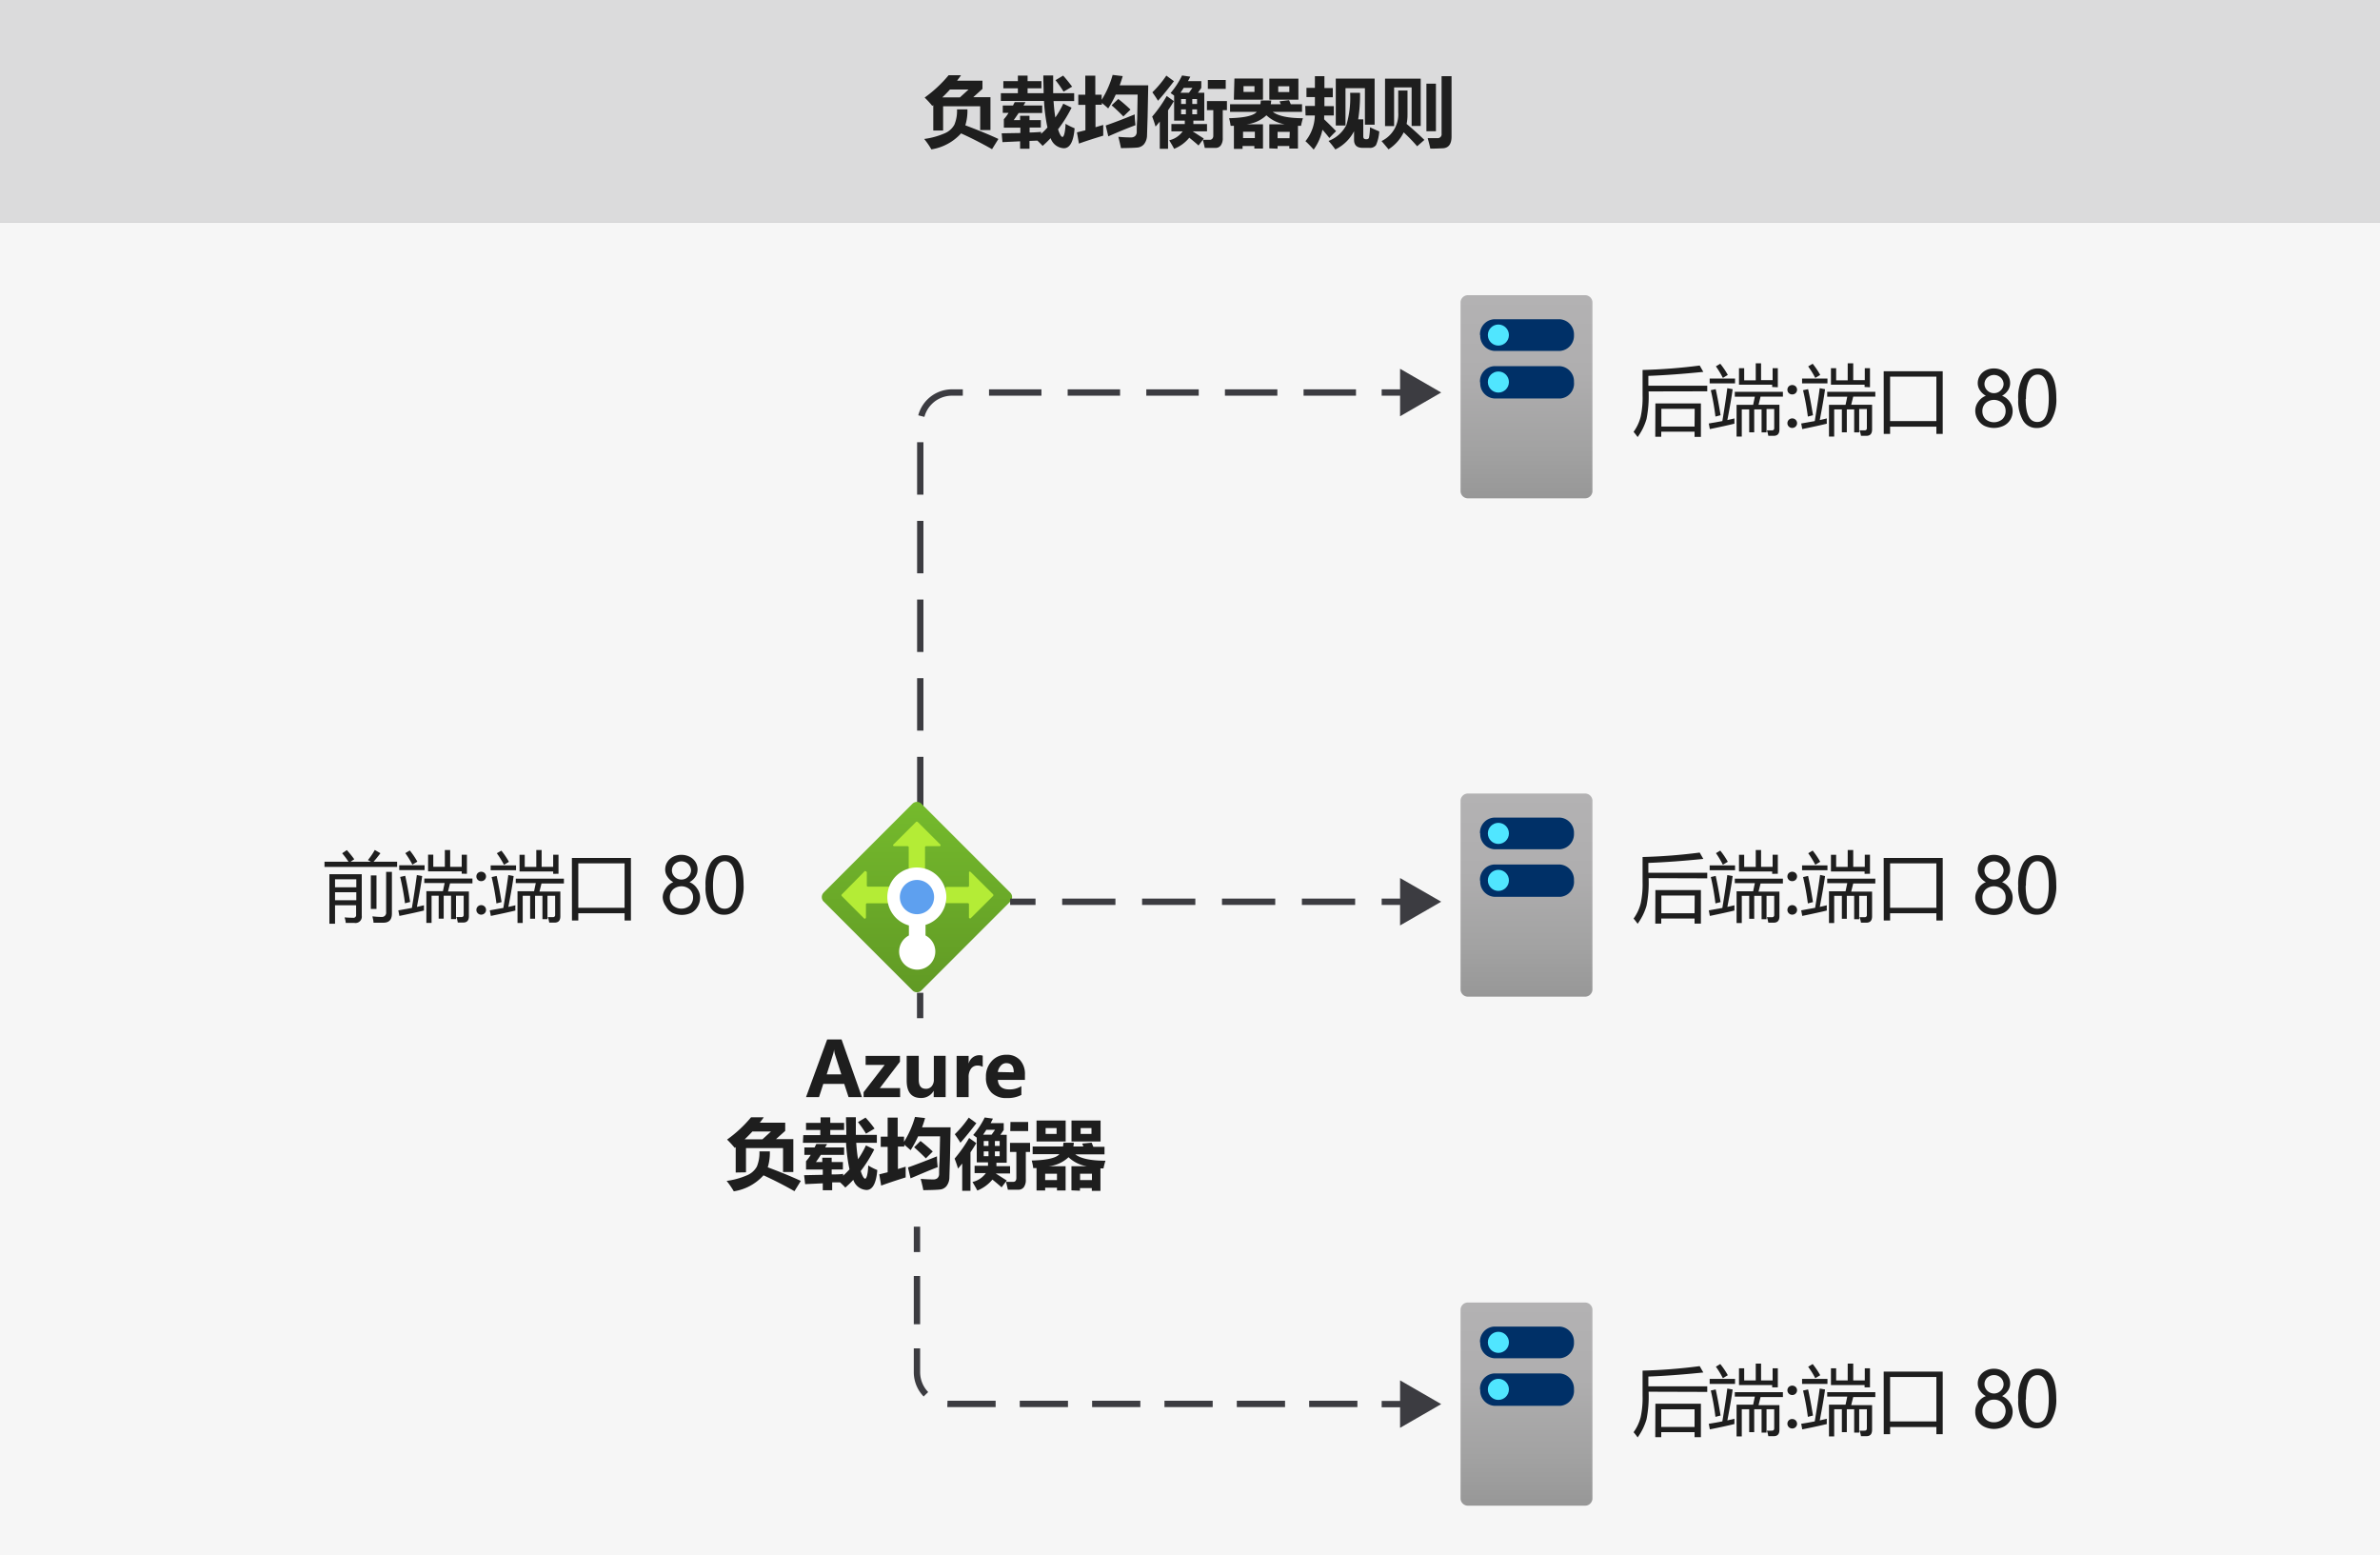 <svg xmlns="http://www.w3.org/2000/svg" xmlns:xlink="http://www.w3.org/1999/xlink" viewBox="0 0 375 245"><rect x="0" y="0" width="375" height="245" fill="#808080" stroke="none"/><defs><style>.cls-1{fill:#fff;}.cls-11,.cls-2,.cls-3{fill:#3c3c41;}.cls-2{opacity:0.05;}.cls-2,.cls-3{isolation:isolate;}.cls-3{opacity:0.18;}.cls-4{fill:url(#Degradado_sin_nombre);}.cls-5{fill:#003067;}.cls-6{fill:#50e6ff;}.cls-7{fill:url(#Degradado_sin_nombre_2);}.cls-8{fill:url(#Degradado_sin_nombre_3);}.cls-10,.cls-15,.cls-16,.cls-9{fill:none;stroke:#3c3c41;stroke-miterlimit:10;}.cls-10{stroke-dasharray:8.26 4.13;}.cls-12{fill:url(#Degradado_sin_nombre_4);}.cls-13{fill:#b4ec36;}.cls-14{fill:#5ea0ef;}.cls-15{stroke-dasharray:7.6 3.8;}.cls-16{stroke-dasharray:8.39 4.2;}.cls-17{fill:#1e1e1e;}</style><linearGradient id="Degradado_sin_nombre" x1="240.52" y1="304.5" x2="240.52" y2="336.5" gradientTransform="translate(0 -258)" gradientUnits="userSpaceOnUse"><stop offset="0" stop-color="#b3b2b3"/><stop offset="0.38" stop-color="#afaeaf"/><stop offset="0.76" stop-color="#a2a2a2"/><stop offset="1" stop-color="#979797"/></linearGradient><linearGradient id="Degradado_sin_nombre_2" x1="240.52" y1="383" x2="240.52" y2="415" xlink:href="#Degradado_sin_nombre"/><linearGradient id="Degradado_sin_nombre_3" x1="240.52" y1="463.18" x2="240.52" y2="495.18" xlink:href="#Degradado_sin_nombre"/><linearGradient id="Degradado_sin_nombre_4" x1="144.48" y1="417.41" x2="144.48" y2="382.63" gradientTransform="translate(0 -258)" gradientUnits="userSpaceOnUse"><stop offset="0" stop-color="#5e9624"/><stop offset="0.02" stop-color="#5f9724"/><stop offset="1" stop-color="#76bc2d"/></linearGradient></defs><title>OJ105690780</title><g id="bg"><rect class="cls-1" y="35" width="375" height="210"/><rect class="cls-2" y="35" width="375" height="210"/><rect class="cls-1" width="375" height="35"/><rect class="cls-3" width="375" height="35"/></g><g id="shapes"><path class="cls-4" d="M250.91,77.41a1.16,1.16,0,0,1-1.2,1.09H231.33a1.16,1.16,0,0,1-1.2-1.09V47.59a1.16,1.16,0,0,1,1.2-1.09h18.38a1.16,1.16,0,0,1,1.2,1.09Z"/><path class="cls-5" d="M233.19,60.18a2.38,2.38,0,0,1,2.22-2.5h10.37a2.39,2.39,0,0,1,2.22,2.5h0a2.36,2.36,0,0,1-2.11,2.59H235.45a2.39,2.39,0,0,1-2.22-2.49Z"/><path class="cls-5" d="M233.19,52.78a2.37,2.37,0,0,1,2.22-2.49h10.37A2.38,2.38,0,0,1,248,52.78h0a2.39,2.39,0,0,1-2.22,2.5H235.45a2.39,2.39,0,0,1-2.22-2.5Z"/><circle class="cls-6" cx="236.09" cy="52.78" r="1.66"/><circle class="cls-6" cx="236.09" cy="60.18" r="1.66"/><path class="cls-7" d="M250.91,155.91a1.16,1.16,0,0,1-1.2,1.09H231.33a1.16,1.16,0,0,1-1.2-1.09V126.09a1.16,1.16,0,0,1,1.2-1.09h18.38a1.16,1.16,0,0,1,1.2,1.09Z"/><path class="cls-5" d="M233.19,138.68a2.38,2.38,0,0,1,2.22-2.5h10.37a2.39,2.39,0,0,1,2.22,2.5h0a2.36,2.36,0,0,1-2.11,2.59H235.45a2.39,2.39,0,0,1-2.22-2.49Z"/><path class="cls-5" d="M233.19,131.28a2.37,2.37,0,0,1,2.22-2.49h10.37a2.38,2.38,0,0,1,2.22,2.49h0a2.39,2.39,0,0,1-2.22,2.5H235.45a2.39,2.39,0,0,1-2.22-2.5Z"/><circle class="cls-6" cx="236.09" cy="131.28" r="1.66"/><circle class="cls-6" cx="236.09" cy="138.68" r="1.66"/><path class="cls-8" d="M250.91,236.09a1.16,1.16,0,0,1-1.2,1.09H231.33a1.16,1.16,0,0,1-1.2-1.09V206.27a1.15,1.15,0,0,1,1.2-1.09h18.38a1.16,1.16,0,0,1,1.2,1.09Z"/><path class="cls-5" d="M233.19,218.86a2.4,2.4,0,0,1,2.22-2.51h10.37a2.4,2.4,0,0,1,2.22,2.51h0a2.37,2.37,0,0,1-2.13,2.59H235.45a2.39,2.39,0,0,1-2.22-2.49Z"/><path class="cls-5" d="M233.19,211.45a2.36,2.36,0,0,1,2.22-2.48h10.37a2.38,2.38,0,0,1,2.22,2.48h0a2.4,2.4,0,0,1-2.22,2.51H235.45a2.4,2.4,0,0,1-2.22-2.51Z"/><circle class="cls-6" cx="236.09" cy="211.45" r="1.66"/><circle class="cls-6" cx="236.09" cy="218.86" r="1.66"/><line class="cls-9" x1="144.98" y1="160.39" x2="144.98" y2="156.39"/><path class="cls-10" d="M145,152.26V66.83a5,5,0,0,1,5-5h65.65"/><line class="cls-9" x1="217.7" y1="61.83" x2="221.7" y2="61.83"/><polygon class="cls-11" points="220.6 65.57 227.08 61.83 220.6 58.09 220.6 65.57"/><path class="cls-12" d="M129.77,140.61l14-14a1,1,0,0,1,1.41,0h0l14,14a1,1,0,0,1,0,1.41h0l-14,14a1,1,0,0,1-1.4,0l-14-14a1,1,0,0,1,0-1.41h0Z"/><path class="cls-13" d="M148.13,133l-3.53-3.52a.2.2,0,0,0-.27,0L140.8,133a.16.16,0,0,0-.06.22h0a.18.18,0,0,0,.18.07H143a.18.18,0,0,1,.18.18v3.33a.19.19,0,0,0,.18.19h2.2a.2.2,0,0,0,.19-.19h0v-3.33a.18.18,0,0,1,.18-.18H148a.16.16,0,0,0,.2-.12A.16.16,0,0,0,148.13,133Z"/><path class="cls-13" d="M136.13,137.35l-3.5,3.55a.2.2,0,0,0,0,.25l3.5,3.51a.18.18,0,0,0,.25,0h0a.2.2,0,0,0,.06-.14v-2.05a.18.18,0,0,1,.18-.18H140a.17.17,0,0,0,.16-.17V139.9a.17.17,0,0,0-.06-.23h-3.34a.17.17,0,0,1-.18-.15h0v-2a.21.21,0,0,0-.12-.25.19.19,0,0,0-.27,0A.17.17,0,0,0,136.13,137.35Z"/><path class="cls-13" d="M152.93,144.66l3.55-3.53a.2.2,0,0,0,0-.25l-3.55-3.53a.18.18,0,0,0-.25,0h0a.21.21,0,0,0,0,.11v2.08a.18.18,0,0,1-.17.17h-3.35a.16.16,0,0,0-.16.16h0v2.22a.16.16,0,0,0,.14.18h3.35a.18.18,0,0,1,.18.18v2.06a.16.16,0,0,0,.18.16h.09Z"/><path class="cls-1" d="M149.11,141.33a4.65,4.65,0,1,0-5.9,4.45v1.58a2.85,2.85,0,1,0,3.84,1.22h0a2.87,2.87,0,0,0-1.22-1.22v-1.67A4.61,4.61,0,0,0,149.11,141.33Z"/><circle id="e99c3387-15c3-4f28-bd4b-cb209b430e06" class="cls-14" cx="144.48" cy="141.31" r="2.7"/><line class="cls-9" x1="144.48" y1="193.23" x2="144.48" y2="197.23"/><path class="cls-15" d="M144.48,201v15.15a5,5,0,0,0,5,5H215.8"/><line class="cls-9" x1="217.7" y1="221.18" x2="221.7" y2="221.18"/><polygon class="cls-11" points="220.6 224.92 227.08 221.18 220.6 217.44 220.6 224.92"/><line class="cls-9" x1="159.16" y1="142.05" x2="163.16" y2="142.05"/><line class="cls-16" x1="167.36" y1="142.05" x2="215.6" y2="142.05"/><line class="cls-9" x1="217.7" y1="142.05" x2="221.7" y2="142.05"/><polygon class="cls-11" points="220.6 145.78 227.08 142.04 220.6 138.31 220.6 145.78"/></g><g id="txt"><path class="cls-17" d="M135.81,172.82H133.7l-.68-2.08h-3.3l-.67,2.08H127l3.33-9.08h2.27Zm-3.25-3.58-1-3.15a3.32,3.32,0,0,1-.14-.79h0a3.75,3.75,0,0,1-.16.77l-1,3.17Z"/><path class="cls-17" d="M141.83,172.82h-5.76v-.77l3.32-4.3h-3v-1.42h5.41v.92l-3.17,4.15h3.19Z"/><path class="cls-17" d="M149,172.82h-1.88v-1h0a2.25,2.25,0,0,1-2,1.14c-1.5,0-2.26-.91-2.26-2.73v-3.91h1.9v3.74c0,1,.37,1.45,1.13,1.45a1.13,1.13,0,0,0,.91-.4,1.57,1.57,0,0,0,.34-1.08v-3.71H149Z"/><path class="cls-17" d="M154.84,168.05a1.68,1.68,0,0,0-.84-.2,1.23,1.23,0,0,0-1,.49,2.2,2.2,0,0,0-.38,1.36v3.12h-1.89v-6.49h1.89v1.22h0a1.74,1.74,0,0,1,1.71-1.33,1.36,1.36,0,0,1,.51.08Z"/><path class="cls-17" d="M161.49,170.11h-4.27c.07,1,.68,1.5,1.82,1.5a3.42,3.42,0,0,0,1.89-.52v1.39a4.73,4.73,0,0,1-2.32.49,3.21,3.21,0,0,1-2.4-.87,3.28,3.28,0,0,1-.86-2.43,3.5,3.5,0,0,1,.91-2.52,3,3,0,0,1,2.3-1,2.79,2.79,0,0,1,2.15.83,3.24,3.24,0,0,1,.78,2.3Zm-1.76-1.19c0-1-.4-1.45-1.18-1.45a1.13,1.13,0,0,0-.86.4,1.89,1.89,0,0,0-.47,1Z"/><path class="cls-17" d="M119.66,181.37h1.64a7.87,7.87,0,0,1-.33,2.51c2.07.77,3.81,1.49,5.21,2.14l-1,1.62q-2.33-1.33-4.88-2.5a7.9,7.9,0,0,1-4.68,2.52,12.72,12.72,0,0,0-1.13-1.64,11.9,11.9,0,0,0,3.18-.87,3.13,3.13,0,0,0,1.58-1.38A5.66,5.66,0,0,0,119.66,181.37Zm-3.74,3.33v-4l-.15.12a17.18,17.18,0,0,0-1.21-1.31,19.92,19.92,0,0,0,3.78-3.51h2c-.19.28-.4.57-.62.85h4v1.29l-1.45,1.3H125v5.18h-1.62v-3.77h-5.84v3.82Zm1.42-5.23h2.79l1.35-1.23h-2.93C118.17,178.65,117.77,179.06,117.34,179.47Z"/><path class="cls-17" d="M126.57,178.81h2.68V178H127v-1.12h2.29v-.87h1.53v.87H133V178h-2.18v.77h2.53c0-.85-.05-1.78-.05-2.78h1.55c0,1,0,1.93,0,2.78h3.31v1.25h-3.25c.07,1,.16,1.83.29,2.59a15.54,15.54,0,0,0,1.24-2.18l1.31.63a21.4,21.4,0,0,1-2.13,3.41c.26.8.5,1.2.7,1.2s.44-.7.48-2.08a9.58,9.58,0,0,0,1.43.72c-.17,2.09-.74,3.14-1.7,3.14a2.3,2.3,0,0,1-2.08-1.6,16.1,16.1,0,0,1-1.26,1.22c-.24-.27-.52-.54-.82-.82l-1.25,0v1.24h-1.48V186.4l-2.78.13-.16-1.41,2.94-.06v-.83H127v-1.31a6.67,6.67,0,0,0,.74-1h-1v-1.17h1.61l.27-.54h1.7l-.31.54H133v1.17h-3.67c-.26.4-.51.78-.77,1.13h1v-.68h1.48v.68h1.77v1.17h-1.77V185c.67,0,1.27,0,1.81-.09l0,.29a13.26,13.26,0,0,0,1-1,26.37,26.37,0,0,1-.54-4.18h-6.8Zm9.81-2.76c.43.47.9,1,1.42,1.73l-1.35.8a16.73,16.73,0,0,0-1.27-1.82Z"/><path class="cls-17" d="M138.84,186.76l-.3-1.77,1.32-.33v-4h-1.09v-1.61h1.09v-3h1.58v3h1v.82a15,15,0,0,0,1.73-3.93l1.59.18c-.14.5-.3,1-.48,1.46h4.5l-.1,5-.09,2.84a2.32,2.32,0,0,1-.45,1.41,1.51,1.51,0,0,1-1.05.55c-.44.05-1.31.08-2.61.1-.09-.5-.23-1.09-.41-1.78.78.06,1.44.09,2,.09a1,1,0,0,0,.62-.19.89.89,0,0,0,.28-.69c0-.33,0-1,.07-2l.08-3.91h-3.46a16.81,16.81,0,0,1-1.18,2.18c-.31-.28-.65-.56-1-.87v.3h-1v3.54l1.22-.37c0,.35,0,.91,0,1.69C141,186,139.73,186.43,138.84,186.76Zm4.63-1.14-.41-1.72q2.16-.77,4.57-1.75c0,.62.06,1.19.12,1.7C146.36,184.38,144.94,185,143.47,185.62Zm1.57-5.89c.69.54,1.33,1.09,1.93,1.66l-1.09,1.08c-.63-.64-1.25-1.22-1.85-1.75Z"/><path class="cls-17" d="M152.7,179.26l1.13.81c-.3.5-.61,1-.92,1.45v6.06h-1.3v-4.29l-.66.79a16.59,16.59,0,0,0-.54-1.57A21.61,21.61,0,0,0,152.7,179.26Zm-.06-3.21,1.2.88c-.77,1-1.6,2.06-2.51,3.08-.28-.46-.58-.91-.89-1.34A16.39,16.39,0,0,0,152.64,176.05Zm5.51.87V178l-.53.76h1v4.4H157q0,.29,0,.54h2.15v1.15h-2.26l1.75,1.12-.15.2,1.14,0c.34,0,.51-.21.51-.62v-4.09h-1v-1.43h3.16v1.43h-.67v4.37a1.89,1.89,0,0,1-.3,1.16,1.05,1.05,0,0,1-.84.42c-.36,0-.93,0-1.69,0-.07-.36-.18-.79-.3-1.29l-.69.92q-.14-.17-1.44-1.23a6,6,0,0,1-2.38,1.73c-.15-.3-.41-.75-.76-1.35a3.63,3.63,0,0,0,2.11-1.4h-1.78v-1.15h2.11a4.56,4.56,0,0,0,0-.54h-1.77V179.2l-.56-.41a12.86,12.86,0,0,0,1.81-2.76l1.3.18-.36.71Zm-3.25,1.82h1.34l.54-.77h-1.37C155.24,178.24,155.07,178.5,154.9,178.74Zm.1,1.77h.75v-.77H155Zm0,1.62h.75v-.76H155Zm2.51-2.39h-.75v.77h.75Zm0,2.39v-.76h-.75v.76Zm1.7-5.39H162v1.43h-2.82Z"/><path class="cls-17" d="M168.82,187.51v-3.8h2.43a5.46,5.46,0,0,1-2.89-1.42,5.29,5.29,0,0,1-3.14,1.42h2.68v3.82h-1.36v-.44h-1.86v.44h-1.36V184c-.17,0-.34,0-.52,0a7.17,7.17,0,0,0-.24-1.19c2.4-.06,3.86-.4,4.36-1h-4.21V180.6h4.78a5,5,0,0,0,.07-.59h1.64a5.25,5.25,0,0,1-.08.59h1.58l-.18-.46L172,180l.27.65h1.76v1.19h-4.61c.84.65,2.42,1,4.76,1a10.29,10.29,0,0,0-.31,1.21l-.48,0v3.54h-1.36v-.44h-1.87v.42Zm-5.5-11h4.59v3.3h-4.59Zm3.22,8.38h-1.86v1h1.86Zm-.06-6.27v-.92h-1.73v.92Zm2.35-2.11h4.58v3.3h-4.58Zm3.22,8.38h-1.87v1h1.87Zm-.07-6.27v-.92h-1.71v.92Z"/><path class="cls-17" d="M150.79,17.23h1.64a7.83,7.83,0,0,1-.33,2.51c2.07.78,3.81,1.49,5.21,2.15l-1,1.61c-1.55-.88-3.18-1.72-4.88-2.49a8,8,0,0,1-4.68,2.52,12.07,12.07,0,0,0-1.13-1.64,12.12,12.12,0,0,0,3.18-.87,3.1,3.1,0,0,0,1.58-1.39A5.66,5.66,0,0,0,150.79,17.23Zm-3.74,3.33v-4l-.16.12a13.78,13.78,0,0,0-1.2-1.31,20.29,20.29,0,0,0,3.78-3.52h1.95c-.19.29-.4.57-.62.86h4V14l-1.45,1.31h2.71v5.18h-1.62V16.74h-5.84v3.82Zm1.42-5.22h2.78l1.36-1.24h-2.93C149.3,14.52,148.9,14.93,148.47,15.34Z"/><path class="cls-17" d="M157.7,14.68h2.68v-.77h-2.29V12.78h2.29v-.87h1.53v.87h2.18v1.13h-2.18v.77h2.53c0-.86-.05-1.79-.05-2.79h1.55c0,1,0,1.93,0,2.79h3.31v1.24H166c.07,1,.16,1.84.28,2.59a14.17,14.17,0,0,0,1.25-2.18l1.31.63a21,21,0,0,1-2.13,3.41c.26.8.5,1.2.7,1.2s.44-.69.48-2.07a10.55,10.55,0,0,0,1.43.71c-.17,2.09-.74,3.14-1.7,3.14a2.3,2.3,0,0,1-2.08-1.59c-.4.43-.82.83-1.26,1.22-.25-.27-.52-.55-.83-.83l-1.24.05v1.23h-1.48V22.26l-2.78.13L157.83,21l2.94-.05v-.84h-2.6V18.78a6.67,6.67,0,0,0,.74-1H158V16.62h1.61l.27-.53h1.7l-.31.53h2.94V17.8H160.5c-.26.39-.52.77-.77,1.12h1v-.68h1.48v.68H164v1.17h-1.77v.78c.66,0,1.27-.05,1.81-.09,0,.11,0,.2,0,.3.35-.31.69-.64,1-1a26.37,26.37,0,0,1-.54-4.18h-6.8Zm9.81-2.77c.43.47.9,1.05,1.42,1.74l-1.35.79a16.58,16.58,0,0,0-1.27-1.81Z"/><path class="cls-17" d="M170,22.62l-.31-1.77,1.33-.33v-4H169.9v-1.6H171v-3h1.58v3h1v.81a15,15,0,0,0,1.73-3.93l1.59.19c-.15.5-.31,1-.48,1.45h4.5l-.1,5-.09,2.83a2.32,2.32,0,0,1-.45,1.41,1.54,1.54,0,0,1-1.05.56q-.66.07-2.61.09c-.1-.5-.23-1.09-.41-1.78.78.07,1.44.1,2,.1a1,1,0,0,0,.62-.2.89.89,0,0,0,.28-.69c0-.33,0-1,.07-1.95l.07-3.91h-3.45a16.33,16.33,0,0,1-1.19,2.18c-.3-.28-.64-.57-1-.87v.29h-1v3.54l1.22-.36c0,.34,0,.9,0,1.69C172.12,21.89,170.86,22.3,170,22.62Zm4.63-1.13-.41-1.72q2.16-.76,4.57-1.75c0,.62.06,1.18.12,1.7C177.49,20.25,176.07,20.84,174.6,21.49Zm1.57-5.9c.69.54,1.33,1.1,1.93,1.67L177,18.34c-.63-.65-1.25-1.23-1.85-1.75Z"/><path class="cls-17" d="M183.83,15.12l1.13.81c-.3.51-.61,1-.92,1.45v6.06h-1.3V19.15c-.22.27-.44.54-.67.79a14.53,14.53,0,0,0-.53-1.57A20.64,20.64,0,0,0,183.83,15.12Zm-.06-3.21,1.2.88c-.77,1-1.6,2.07-2.51,3.08-.28-.46-.58-.9-.89-1.33A16.48,16.48,0,0,0,183.77,11.91Zm5.51.87v1.07l-.53.76h1V19h-1.72c0,.19,0,.37,0,.54h2.15v1.15h-2.26l1.75,1.13-.15.2c.54,0,.92,0,1.14,0s.51-.21.51-.62V17.35h-1V15.92h3.15v1.43h-.66v4.37a1.9,1.9,0,0,1-.3,1.17,1,1,0,0,1-.84.41c-.36,0-.93,0-1.69,0q-.12-.54-.3-1.29l-.69.91c-.09-.1-.57-.51-1.45-1.23A5.85,5.85,0,0,1,185,23.44c-.15-.29-.41-.74-.77-1.34a3.62,3.62,0,0,0,2.12-1.41h-1.78V19.54h2.11c0-.17,0-.35,0-.54H185V15.06c-.18-.14-.37-.27-.56-.4a13.31,13.31,0,0,0,1.81-2.77l1.3.19-.37.7ZM186,14.61h1.34l.54-.77h-1.37Zm.1,1.77h.75V15.6h-.75Zm0,1.62h.75v-.77h-.75Zm2.51-2.4h-.75v.78h.75Zm0,2.4v-.77h-.75V18Zm1.7-5.4h2.82V14h-2.82Z"/><path class="cls-17" d="M200,23.37V19.58h2.43a5.61,5.61,0,0,1-2.89-1.42,5.38,5.38,0,0,1-3.14,1.42H199V23.4h-1.36V23h-1.86v.45h-1.36V19.82l-.52,0a8.48,8.48,0,0,0-.24-1.2c2.4-.06,3.86-.39,4.36-1h-4.21v-1.2h4.78a4.78,4.78,0,0,0,.07-.59h1.64a5,5,0,0,1-.08.59h1.58l-.19-.46,1.5-.18.27.64h1.77v1.2h-4.61c.83.64,2.42,1,4.75,1a12.35,12.35,0,0,0-.3,1.2l-.48,0V23.4h-1.36V23H201.3v.42Zm-5.5-11H199V15.7h-4.59Zm3.22,8.38h-1.86v1h1.86Zm-.06-6.27v-.91h-1.73v.91ZM200,12.39h4.58V15.7H200Zm3.22,8.38H201.3v1h1.88Zm-.07-6.27v-.91H201.4v.91Z"/><path class="cls-17" d="M205.66,16.69h1.52v-1.4h-1.33V13.84h1.33V12h1.5v1.87H210v1.45h-1.32v1.4h1.48v1.47h-1.52c0,.21,0,.42,0,.61.55.52,1.18,1.14,1.88,1.86-.43.41-.78.77-1.06,1.08-.27-.35-.63-.78-1.09-1.31a8.22,8.22,0,0,1-1.38,3.13c-.5-.54-.93-1-1.3-1.32a6.64,6.64,0,0,0,1.48-4.05h-1.46Zm10.2,3.36c.59.29,1.08.5,1.46.65a6.45,6.45,0,0,1-.51,2.16,1.17,1.17,0,0,1-1.06.43H214.7q-1.35,0-1.35-1.26V20.67a6.52,6.52,0,0,1-2.95,2.87,15.17,15.17,0,0,0-1.07-1.34,5.24,5.24,0,0,0,2.81-2.51,15.14,15.14,0,0,0,.59-5.07h1.56A24.32,24.32,0,0,1,214,18.8h.8v2.66c0,.32.13.47.41.47h.13a.36.36,0,0,0,.37-.26A10.13,10.13,0,0,0,215.86,20.05Zm-5.39-.28V12.38h6.12v7.26h-1.53V13.89H212v5.88Z"/><path class="cls-17" d="M221.63,19.52c1.09.91,2,1.75,2.8,2.52l-1.14,1a26.46,26.46,0,0,0-2.12-2.19,6.65,6.65,0,0,1-2.39,2.67c-.27-.33-.64-.76-1.1-1.3a4.67,4.67,0,0,0,2.63-4.52V14.26h1.46v3.79A7.19,7.19,0,0,1,221.63,19.52Zm-3.4-7.13h5.62v7.45h-1.43V13.77h-2.76v6.09h-1.43Zm6.52.79h1.5v7.49h-1.5ZM227.14,12h1.57v9.5c0,1.21-.47,1.82-1.41,1.86s-1.48.06-1.94.05c-.06-.34-.2-.89-.41-1.65l1.5,0a.62.62,0,0,0,.69-.71Z"/><path class="cls-17" d="M259.76,61.66a18.47,18.47,0,0,1-.33,4.35,9.28,9.28,0,0,1-1.4,2.84,8.4,8.4,0,0,0-.64-.82,7,7,0,0,0,1.12-2.38,14.21,14.21,0,0,0,.3-3.37v-4a87.58,87.58,0,0,0,9-.7l.57,1q-4.86.49-8.66.63v1.55H269v.88Zm1.07,1.89H268v5.27H267V68h-5.25v.8h-.94Zm6.19.85h-5.25v2.79H267Z"/><path class="cls-17" d="M273,61.31c-.15,1.15-.43,2.77-.83,4.86.4-.09.77-.17,1.11-.26,0,.31,0,.58,0,.83-.88.22-2.17.5-3.87.85l-.17-.88,2.14-.38c.39-2.35.64-4.07.78-5.18Zm-3.62-1.68h4v.76h-4Zm.15,1.84.8-.17c.25,1.11.51,2.48.77,4.11l-.81.21A38.57,38.57,0,0,0,269.56,61.47Zm.81-3.75.71-.42a12.11,12.11,0,0,1,1.19,1.76l-.78.47A14.52,14.52,0,0,0,270.37,57.72Zm3,4h7.58v.76h-3.52l-.32,1.28h3.29v3.89c0,.67-.3,1-.89,1l-.86,0a4.15,4.15,0,0,0-.23-.86q.39,0,.81,0a.32.32,0,0,0,.35-.36v-3h-1.21v3.68h-.78V64.49h-1.16V68.1h-.79V64.49h-1.17v4.28h-.82v-5h2.61l.27-1.28h-3.16Zm5.89-.76V60.6H274V58h.82v1.91h1.82V57.23h.84v2.65h1.82V58h.82v3Z"/><path class="cls-17" d="M281.63,61.39a.73.73,0,0,1,.22-.53.8.8,0,0,1,1.08,0,.75.75,0,0,1,0,1.06.75.75,0,0,1-.55.21.72.72,0,0,1-.53-.21A.71.71,0,0,1,281.63,61.39Zm0,5.27a.75.75,0,0,1,.76-.75.74.74,0,0,1,.54.22.73.73,0,0,1,.22.53.71.71,0,0,1-.22.53.76.76,0,0,1-.55.22.73.73,0,0,1-.53-.22A.71.71,0,0,1,281.63,66.66Z"/><path class="cls-17" d="M287.56,61.31c-.15,1.15-.43,2.77-.83,4.86.4-.09.77-.17,1.11-.26a7.46,7.46,0,0,0,0,.83c-.88.22-2.17.5-3.87.85l-.17-.88,2.14-.38c.38-2.35.64-4.07.78-5.18Zm-3.62-1.68h4v.76h-4Zm.15,1.84.8-.17c.25,1.11.51,2.48.77,4.11l-.81.21A38.57,38.57,0,0,0,284.09,61.47Zm.81-3.75.71-.42a12.11,12.11,0,0,1,1.19,1.76l-.78.47A14.52,14.52,0,0,0,284.9,57.72Zm3,4h7.58v.76H292l-.32,1.28h3.29v3.89c0,.67-.3,1-.89,1l-.86,0a4.15,4.15,0,0,0-.23-.86q.39,0,.81,0a.32.32,0,0,0,.35-.36v-3h-1.21v3.68h-.79V64.49h-1.16V68.1h-.78V64.49H289v4.28h-.82v-5h2.61l.27-1.28h-3.16Zm5.89-.76V60.6h-5.3V58h.82v1.91h1.82V57.23H292v2.65h1.82V58h.82v3Z"/><path class="cls-17" d="M296.8,58.48h9.3v9.87h-1V67.21h-7.29v1.14h-1Zm8.3,7.85v-7h-7.29v7Z"/><path class="cls-17" d="M311.23,64.73a2.39,2.39,0,0,1,.47-1.44,2.59,2.59,0,0,1,1.2-.95,2.63,2.63,0,0,1-.93-.85,2,2,0,0,1-.35-1.13,2.21,2.21,0,0,1,.33-1.18,2.34,2.34,0,0,1,.92-.84,2.83,2.83,0,0,1,1.3-.3,2.87,2.87,0,0,1,1.31.3,2.31,2.31,0,0,1,.92.83,2.21,2.21,0,0,1,.32,1.19,2.06,2.06,0,0,1-.33,1.12,2.61,2.61,0,0,1-.94.86,2.56,2.56,0,0,1,1.2.95,2.48,2.48,0,0,1,.47,1.44,2.7,2.7,0,0,1-.37,1.39,2.48,2.48,0,0,1-1.05.95,3.59,3.59,0,0,1-3.05,0,2.48,2.48,0,0,1-1-.95A2.6,2.6,0,0,1,311.23,64.73Zm1.12,0a1.76,1.76,0,0,0,.5,1.3,2.05,2.05,0,0,0,2.65,0,1.72,1.72,0,0,0,.51-1.29,1.68,1.68,0,0,0-.52-1.26,2,2,0,0,0-2.62,0A1.71,1.71,0,0,0,312.35,64.68Zm.33-4.23a1.44,1.44,0,0,0,.44,1,1.42,1.42,0,0,0,1.06.43,1.44,1.44,0,0,0,1.06-.44,1.4,1.4,0,0,0,.45-1,1.43,1.43,0,0,0-.43-1,1.57,1.57,0,0,0-2.15,0A1.4,1.4,0,0,0,312.68,60.45Z"/><path class="cls-17" d="M318,62.91a6.69,6.69,0,0,1,.8-3.64,2.58,2.58,0,0,1,2.3-1.23Q324,58,324,62.69a6.33,6.33,0,0,1-.81,3.51,2.6,2.6,0,0,1-2.28,1.22,2.42,2.42,0,0,1-2.14-1.16A6.06,6.06,0,0,1,318,62.91Zm1.17-.06c0,2.41.61,3.62,1.83,3.62s1.81-1.23,1.81-3.67S322.26,59,321.08,59,319.21,60.28,319.21,62.85Z"/><path class="cls-17" d="M259.76,138.33a18.47,18.47,0,0,1-.33,4.35,9.28,9.28,0,0,1-1.4,2.84,8.4,8.4,0,0,0-.64-.82,7,7,0,0,0,1.12-2.38,14.21,14.21,0,0,0,.3-3.37V135a87.58,87.58,0,0,0,9-.7l.57,1q-4.86.49-8.66.63v1.55H269v.88Zm1.07,1.88H268v5.28H267v-.8h-5.25v.8h-.94Zm6.19.86h-5.25v2.79H267Z"/><path class="cls-17" d="M273,138c-.15,1.15-.43,2.77-.83,4.86.4-.09.77-.17,1.11-.26,0,.31,0,.58,0,.83-.88.22-2.17.5-3.87.85l-.17-.88,2.14-.38c.39-2.35.64-4.07.78-5.18Zm-3.62-1.68h4v.76h-4Zm.15,1.84.8-.18c.25,1.12.51,2.49.77,4.12l-.81.21A38.57,38.57,0,0,0,269.56,138.14Zm.81-3.75.71-.42a12.11,12.11,0,0,1,1.19,1.76l-.78.47A14.52,14.52,0,0,0,270.37,134.39Zm3,4h7.58v.76h-3.52l-.32,1.28h3.29v3.89c0,.67-.3,1-.89,1l-.86,0a4,4,0,0,0-.23-.86q.39,0,.81,0a.32.32,0,0,0,.35-.36v-3h-1.21v3.68h-.78v-3.68h-1.16v3.61h-.79v-3.61h-1.17v4.28h-.82v-5h2.61l.27-1.28h-3.16Zm5.89-.76v-.37H274v-2.63h.82v1.91h1.82V133.9h.84v2.65h1.82v-1.91h.82v3Z"/><path class="cls-17" d="M281.63,138.06a.73.73,0,0,1,.22-.53.8.8,0,0,1,1.08,0,.75.75,0,0,1,0,1.06.75.75,0,0,1-.55.21.72.72,0,0,1-.53-.21A.71.71,0,0,1,281.63,138.06Zm0,5.27a.75.75,0,0,1,.76-.75.74.74,0,0,1,.54.22.73.73,0,0,1,.22.53.71.71,0,0,1-.22.53.76.76,0,0,1-.55.22.73.73,0,0,1-.53-.22A.71.71,0,0,1,281.63,143.33Z"/><path class="cls-17" d="M287.56,138c-.15,1.15-.43,2.77-.83,4.86.4-.09.77-.17,1.11-.26a7.46,7.46,0,0,0,0,.83c-.88.22-2.17.5-3.87.85l-.17-.88L286,143c.38-2.35.64-4.07.78-5.18Zm-3.62-1.68h4v.76h-4Zm.15,1.84.8-.18c.25,1.12.51,2.49.77,4.12l-.81.21A38.57,38.57,0,0,0,284.09,138.14Zm.81-3.75.71-.42a12.11,12.11,0,0,1,1.19,1.76l-.78.47A14.52,14.52,0,0,0,284.9,134.39Zm3,4h7.58v.76H292l-.32,1.28h3.29v3.89c0,.67-.3,1-.89,1l-.86,0a4,4,0,0,0-.23-.86q.39,0,.81,0a.32.32,0,0,0,.35-.36v-3h-1.21v3.68h-.79v-3.68h-1.16v3.61h-.78v-3.61H289v4.28h-.82v-5h2.61l.27-1.28h-3.16Zm5.89-.76v-.37h-5.3v-2.63h.82v1.91h1.82V133.9H292v2.65h1.82v-1.91h.82v3Z"/><path class="cls-17" d="M296.8,135.15h9.3V145h-1v-1.14h-7.29V145h-1Zm8.3,7.85v-7h-7.29v7Z"/><path class="cls-17" d="M311.23,141.4a2.39,2.39,0,0,1,.47-1.44,2.59,2.59,0,0,1,1.2-1,2.63,2.63,0,0,1-.93-.85,2,2,0,0,1-.35-1.13,2.21,2.21,0,0,1,.33-1.18,2.27,2.27,0,0,1,.92-.84,2.83,2.83,0,0,1,1.3-.3,2.87,2.87,0,0,1,1.31.3,2.31,2.31,0,0,1,.92.83,2.21,2.21,0,0,1,.32,1.19,2.06,2.06,0,0,1-.33,1.12,2.61,2.61,0,0,1-.94.86,2.56,2.56,0,0,1,1.2,1,2.45,2.45,0,0,1,.47,1.44,2.7,2.7,0,0,1-.37,1.39,2.48,2.48,0,0,1-1.05,1,3.59,3.59,0,0,1-3.05,0,2.48,2.48,0,0,1-1-1A2.6,2.6,0,0,1,311.23,141.4Zm1.12-.05a1.76,1.76,0,0,0,.5,1.3,2.05,2.05,0,0,0,2.65,0,1.72,1.72,0,0,0,.51-1.29,1.68,1.68,0,0,0-.52-1.26,2,2,0,0,0-2.62,0A1.71,1.71,0,0,0,312.35,141.35Zm.33-4.23a1.44,1.44,0,0,0,.44,1,1.42,1.42,0,0,0,1.06.43,1.44,1.44,0,0,0,1.06-.44,1.4,1.4,0,0,0,.45-1,1.43,1.43,0,0,0-.43-1,1.57,1.57,0,0,0-2.15,0A1.4,1.4,0,0,0,312.68,137.12Z"/><path class="cls-17" d="M318,139.58a6.66,6.66,0,0,1,.8-3.64,2.58,2.58,0,0,1,2.3-1.23q2.89,0,2.89,4.65a6.33,6.33,0,0,1-.81,3.51,2.6,2.6,0,0,1-2.28,1.22,2.42,2.42,0,0,1-2.14-1.16A6.09,6.09,0,0,1,318,139.58Zm1.17-.06c0,2.41.61,3.62,1.83,3.62s1.81-1.23,1.81-3.68-.59-3.8-1.77-3.8S319.21,137,319.21,139.52Z"/><path class="cls-17" d="M51.13,135.74h3.78a12.74,12.74,0,0,0-1-1.33l.74-.5a17.81,17.81,0,0,1,1.17,1.44l-.58.39h3.2l-.47-.26a10.14,10.14,0,0,0,1.08-1.59l.89.51c-.36.49-.72.94-1.08,1.34h3.71v.82H51.13Zm1.66,9.77H51.9v-7.8H57v6.55a1,1,0,0,1-1.18,1.12c-.33,0-.78,0-1.35,0,0-.31-.1-.59-.17-.87q.7.06,1.32.06a.42.42,0,0,0,.49-.48v-1.49H52.79Zm3.35-7H52.79v1.26h3.35Zm-3.35,3.3h3.35v-1.26H52.79Zm5.64-3.91h.89v5.28h-.89Zm2.41-.56h.91v6.55c0,1-.45,1.45-1.35,1.46-.42,0-.93,0-1.55,0,0-.32-.1-.64-.17-1q.87.09,1.41.09a.67.67,0,0,0,.75-.76Z"/><path class="cls-17" d="M66.52,138c-.15,1.15-.43,2.77-.83,4.86.4-.09.77-.17,1.11-.26,0,.31,0,.58,0,.83-.88.22-2.17.5-3.87.85l-.17-.88,2.14-.38c.39-2.35.64-4.07.78-5.18ZM62.9,136.3h4v.76h-4Zm.15,1.84.8-.18c.25,1.12.51,2.49.77,4.12l-.81.21A38.57,38.57,0,0,0,63.05,138.14Zm.81-3.75.71-.42a12.11,12.11,0,0,1,1.19,1.76l-.78.47A14.52,14.52,0,0,0,63.86,134.39Zm3,4h7.58v.76H70.91l-.32,1.28h3.29v3.89c0,.67-.3,1-.89,1l-.86,0a4,4,0,0,0-.23-.86q.39,0,.81,0a.32.32,0,0,0,.35-.36v-3H71.85v3.68h-.78v-3.68H69.91v3.61h-.79v-3.61H68v4.28h-.82v-5h2.61l.27-1.28H66.85Zm5.89-.76v-.37h-5.3v-2.63h.82v1.91h1.82V133.9h.84v2.65h1.82v-1.91h.82v3Z"/><path class="cls-17" d="M75.06,138.06a.73.73,0,0,1,.22-.53.8.8,0,0,1,1.08,0,.75.75,0,0,1,0,1.06.75.75,0,0,1-.55.21.72.72,0,0,1-.53-.21A.71.71,0,0,1,75.06,138.06Zm0,5.27a.75.75,0,0,1,.76-.75.74.74,0,0,1,.54.22.73.73,0,0,1,.22.53.71.71,0,0,1-.22.53.76.76,0,0,1-.55.22.73.73,0,0,1-.53-.22A.71.71,0,0,1,75.06,143.33Z"/><path class="cls-17" d="M80.93,138c-.15,1.15-.43,2.77-.83,4.86.4-.09.77-.17,1.11-.26a7.46,7.46,0,0,0,0,.83c-.88.22-2.17.5-3.87.85l-.17-.88,2.14-.38c.38-2.35.64-4.07.78-5.18Zm-3.62-1.68h4v.76h-4Zm.15,1.84.8-.18c.25,1.12.51,2.49.77,4.12l-.81.21A38.57,38.57,0,0,0,77.46,138.14Zm.81-3.75L79,134a12.11,12.11,0,0,1,1.19,1.76l-.78.47A14.52,14.52,0,0,0,78.27,134.39Zm3,4h7.58v.76H85.32L85,140.44h3.29v3.89c0,.67-.3,1-.89,1l-.86,0a4,4,0,0,0-.23-.86c.26,0,.53,0,.8,0a.32.32,0,0,0,.36-.36v-3H86.26v3.68h-.79v-3.68H84.31v3.61h-.78v-3.61H82.36v4.28h-.82v-5h2.61l.27-1.28H81.26Zm5.89-.76v-.37h-5.3v-2.63h.82v1.91h1.82V133.9h.84v2.65h1.82v-1.91H88v3Z"/><path class="cls-17" d="M90.11,135.15h9.3V145h-1v-1.14H91.12V145h-1Zm8.3,7.85v-7H91.12v7Z"/><path class="cls-17" d="M104.42,141.4a2.39,2.39,0,0,1,.47-1.44,2.59,2.59,0,0,1,1.2-1,2.63,2.63,0,0,1-.93-.85,2,2,0,0,1-.35-1.13,2.21,2.21,0,0,1,.33-1.18,2.27,2.27,0,0,1,.92-.84,2.83,2.83,0,0,1,1.3-.3,2.87,2.87,0,0,1,1.31.3,2.31,2.31,0,0,1,.92.83,2.21,2.21,0,0,1,.32,1.19,2.06,2.06,0,0,1-.33,1.12,2.61,2.61,0,0,1-.94.86,2.56,2.56,0,0,1,1.2,1,2.45,2.45,0,0,1,.47,1.44,2.7,2.7,0,0,1-.37,1.39,2.48,2.48,0,0,1-1,1,3.59,3.59,0,0,1-3,0,2.48,2.48,0,0,1-1-1A2.6,2.6,0,0,1,104.42,141.4Zm1.12-.05a1.76,1.76,0,0,0,.5,1.3,2.05,2.05,0,0,0,2.65,0,1.72,1.72,0,0,0,.51-1.29,1.68,1.68,0,0,0-.52-1.26,2,2,0,0,0-2.62,0A1.71,1.71,0,0,0,105.54,141.35Zm.33-4.23a1.44,1.44,0,0,0,.44,1,1.42,1.42,0,0,0,1.06.43,1.44,1.44,0,0,0,1.06-.44,1.4,1.4,0,0,0,.45-1,1.43,1.43,0,0,0-.43-1,1.57,1.57,0,0,0-2.15,0A1.4,1.4,0,0,0,105.87,137.12Z"/><path class="cls-17" d="M111.17,139.58a6.66,6.66,0,0,1,.8-3.64,2.58,2.58,0,0,1,2.3-1.23q2.9,0,2.89,4.65a6.33,6.33,0,0,1-.81,3.51,2.6,2.6,0,0,1-2.28,1.22,2.42,2.42,0,0,1-2.14-1.16A6.09,6.09,0,0,1,111.17,139.58Zm1.17-.06c0,2.41.61,3.62,1.83,3.62s1.81-1.23,1.81-3.68-.59-3.8-1.77-3.8S112.34,137,112.34,139.52Z"/><path class="cls-17" d="M259.76,219.23a18.47,18.47,0,0,1-.33,4.35,9.32,9.32,0,0,1-1.4,2.85,7.36,7.36,0,0,0-.64-.82,7,7,0,0,0,1.12-2.38,14.3,14.3,0,0,0,.3-3.38v-3.94a87.35,87.35,0,0,0,9-.71l.57,1q-4.86.5-8.66.64v1.54H269v.88Zm1.07,1.89H268v5.27H267v-.79h-5.25v.79h-.94ZM267,222h-5.25v2.78H267Z"/><path class="cls-17" d="M273,218.88c-.15,1.15-.43,2.78-.83,4.87l1.11-.26c0,.3,0,.58,0,.83q-1.32.33-3.87.84l-.17-.88c.78-.12,1.5-.25,2.14-.38.39-2.34.64-4.07.78-5.17Zm-3.62-1.67h4V218h-4Zm.15,1.84.8-.18c.25,1.12.51,2.49.77,4.11l-.81.21A38.36,38.36,0,0,0,269.56,219.05Zm.81-3.75.71-.43a12.11,12.11,0,0,1,1.19,1.76l-.78.47A13.77,13.77,0,0,0,270.37,215.3Zm3,4h7.58v.77h-3.52l-.32,1.27h3.29v3.89c0,.68-.3,1-.89,1h-.86a4.25,4.25,0,0,0-.23-.87,7.09,7.09,0,0,0,.81,0c.23,0,.35-.12.35-.37v-3h-1.21v3.68h-.78v-3.68h-1.16v3.61h-.79v-3.61h-1.17v4.28h-.82v-5h2.61l.27-1.27h-3.16Zm5.89-.76v-.36H274v-2.64h.82v1.91h1.82V214.8h.84v2.65h1.82v-1.91h.82v3Z"/><path class="cls-17" d="M281.63,219a.71.71,0,0,1,.22-.52.8.8,0,0,1,1.08,0,.74.74,0,0,1,0,1.05.72.72,0,0,1-.55.22.75.75,0,0,1-.75-.75Zm0,5.28a.73.73,0,0,1,.76-.75.75.75,0,0,1,.76.75.69.69,0,0,1-.22.52.72.72,0,0,1-.55.22.75.75,0,0,1-.75-.74Z"/><path class="cls-17" d="M287.56,218.88c-.15,1.15-.43,2.78-.83,4.87l1.11-.26a7.5,7.5,0,0,0,0,.83q-1.32.33-3.87.84l-.17-.88c.78-.12,1.5-.25,2.14-.38.38-2.34.64-4.07.78-5.17Zm-3.62-1.67h4V218h-4Zm.15,1.84.8-.18c.25,1.12.51,2.49.77,4.11l-.81.21A38.36,38.36,0,0,0,284.09,219.05Zm.81-3.75.71-.43a12.11,12.11,0,0,1,1.19,1.76l-.78.47A13.77,13.77,0,0,0,284.9,215.3Zm3,4h7.58v.77H292l-.32,1.27h3.29v3.89c0,.68-.3,1-.89,1h-.86a4.25,4.25,0,0,0-.23-.87,7.09,7.09,0,0,0,.81,0c.23,0,.35-.12.35-.37v-3h-1.21v3.68h-.79v-3.68h-1.16v3.61h-.78v-3.61H289v4.28h-.82v-5h2.61l.27-1.27h-3.16Zm5.89-.76v-.36h-5.3v-2.64h.82v1.91h1.82V214.8H292v2.65h1.82v-1.91h.82v3Z"/><path class="cls-17" d="M296.8,216.06h9.3v9.86h-1v-1.13h-7.29v1.13h-1Zm8.3,7.85v-7h-7.29v7Z"/><path class="cls-17" d="M311.23,222.31a2.41,2.41,0,0,1,.47-1.45,2.57,2.57,0,0,1,1.2-.94,2.66,2.66,0,0,1-.93-.86,2,2,0,0,1-.35-1.13,2.21,2.21,0,0,1,.33-1.18,2.31,2.31,0,0,1,.92-.83,2.71,2.71,0,0,1,1.3-.31,2.87,2.87,0,0,1,1.31.3,2.34,2.34,0,0,1,.92.84,2.18,2.18,0,0,1,.32,1.18,2,2,0,0,1-.33,1.12,2.72,2.72,0,0,1-.94.87,2.5,2.5,0,0,1,1.2,1,2.45,2.45,0,0,1,.47,1.44,2.7,2.7,0,0,1-.37,1.39,2.62,2.62,0,0,1-1.05,1,3.59,3.59,0,0,1-3.05,0,2.54,2.54,0,0,1-1.42-2.34Zm1.12-.05a1.72,1.72,0,0,0,.5,1.29,1.8,1.8,0,0,0,1.33.49,1.84,1.84,0,0,0,1.32-.5,1.84,1.84,0,0,0,0-2.55,1.78,1.78,0,0,0-1.31-.51,1.81,1.81,0,0,0-1.31.5A1.73,1.73,0,0,0,312.35,222.26Zm.33-4.23a1.5,1.5,0,0,0,1.5,1.48,1.47,1.47,0,0,0,1.06-.44,1.4,1.4,0,0,0,.45-1,1.47,1.47,0,0,0-.43-1.05,1.6,1.6,0,0,0-2.15,0A1.4,1.4,0,0,0,312.68,218Z"/><path class="cls-17" d="M318,220.48a6.65,6.65,0,0,1,.8-3.63,2.57,2.57,0,0,1,2.3-1.24q2.89,0,2.89,4.65a6.34,6.34,0,0,1-.81,3.52,2.59,2.59,0,0,1-2.28,1.21,2.41,2.41,0,0,1-2.14-1.15A6.1,6.1,0,0,1,318,220.48Zm1.17,0c0,2.41.61,3.61,1.83,3.61s1.81-1.22,1.81-3.67-.59-3.8-1.77-3.8S319.21,217.85,319.21,220.43Z"/></g></svg>